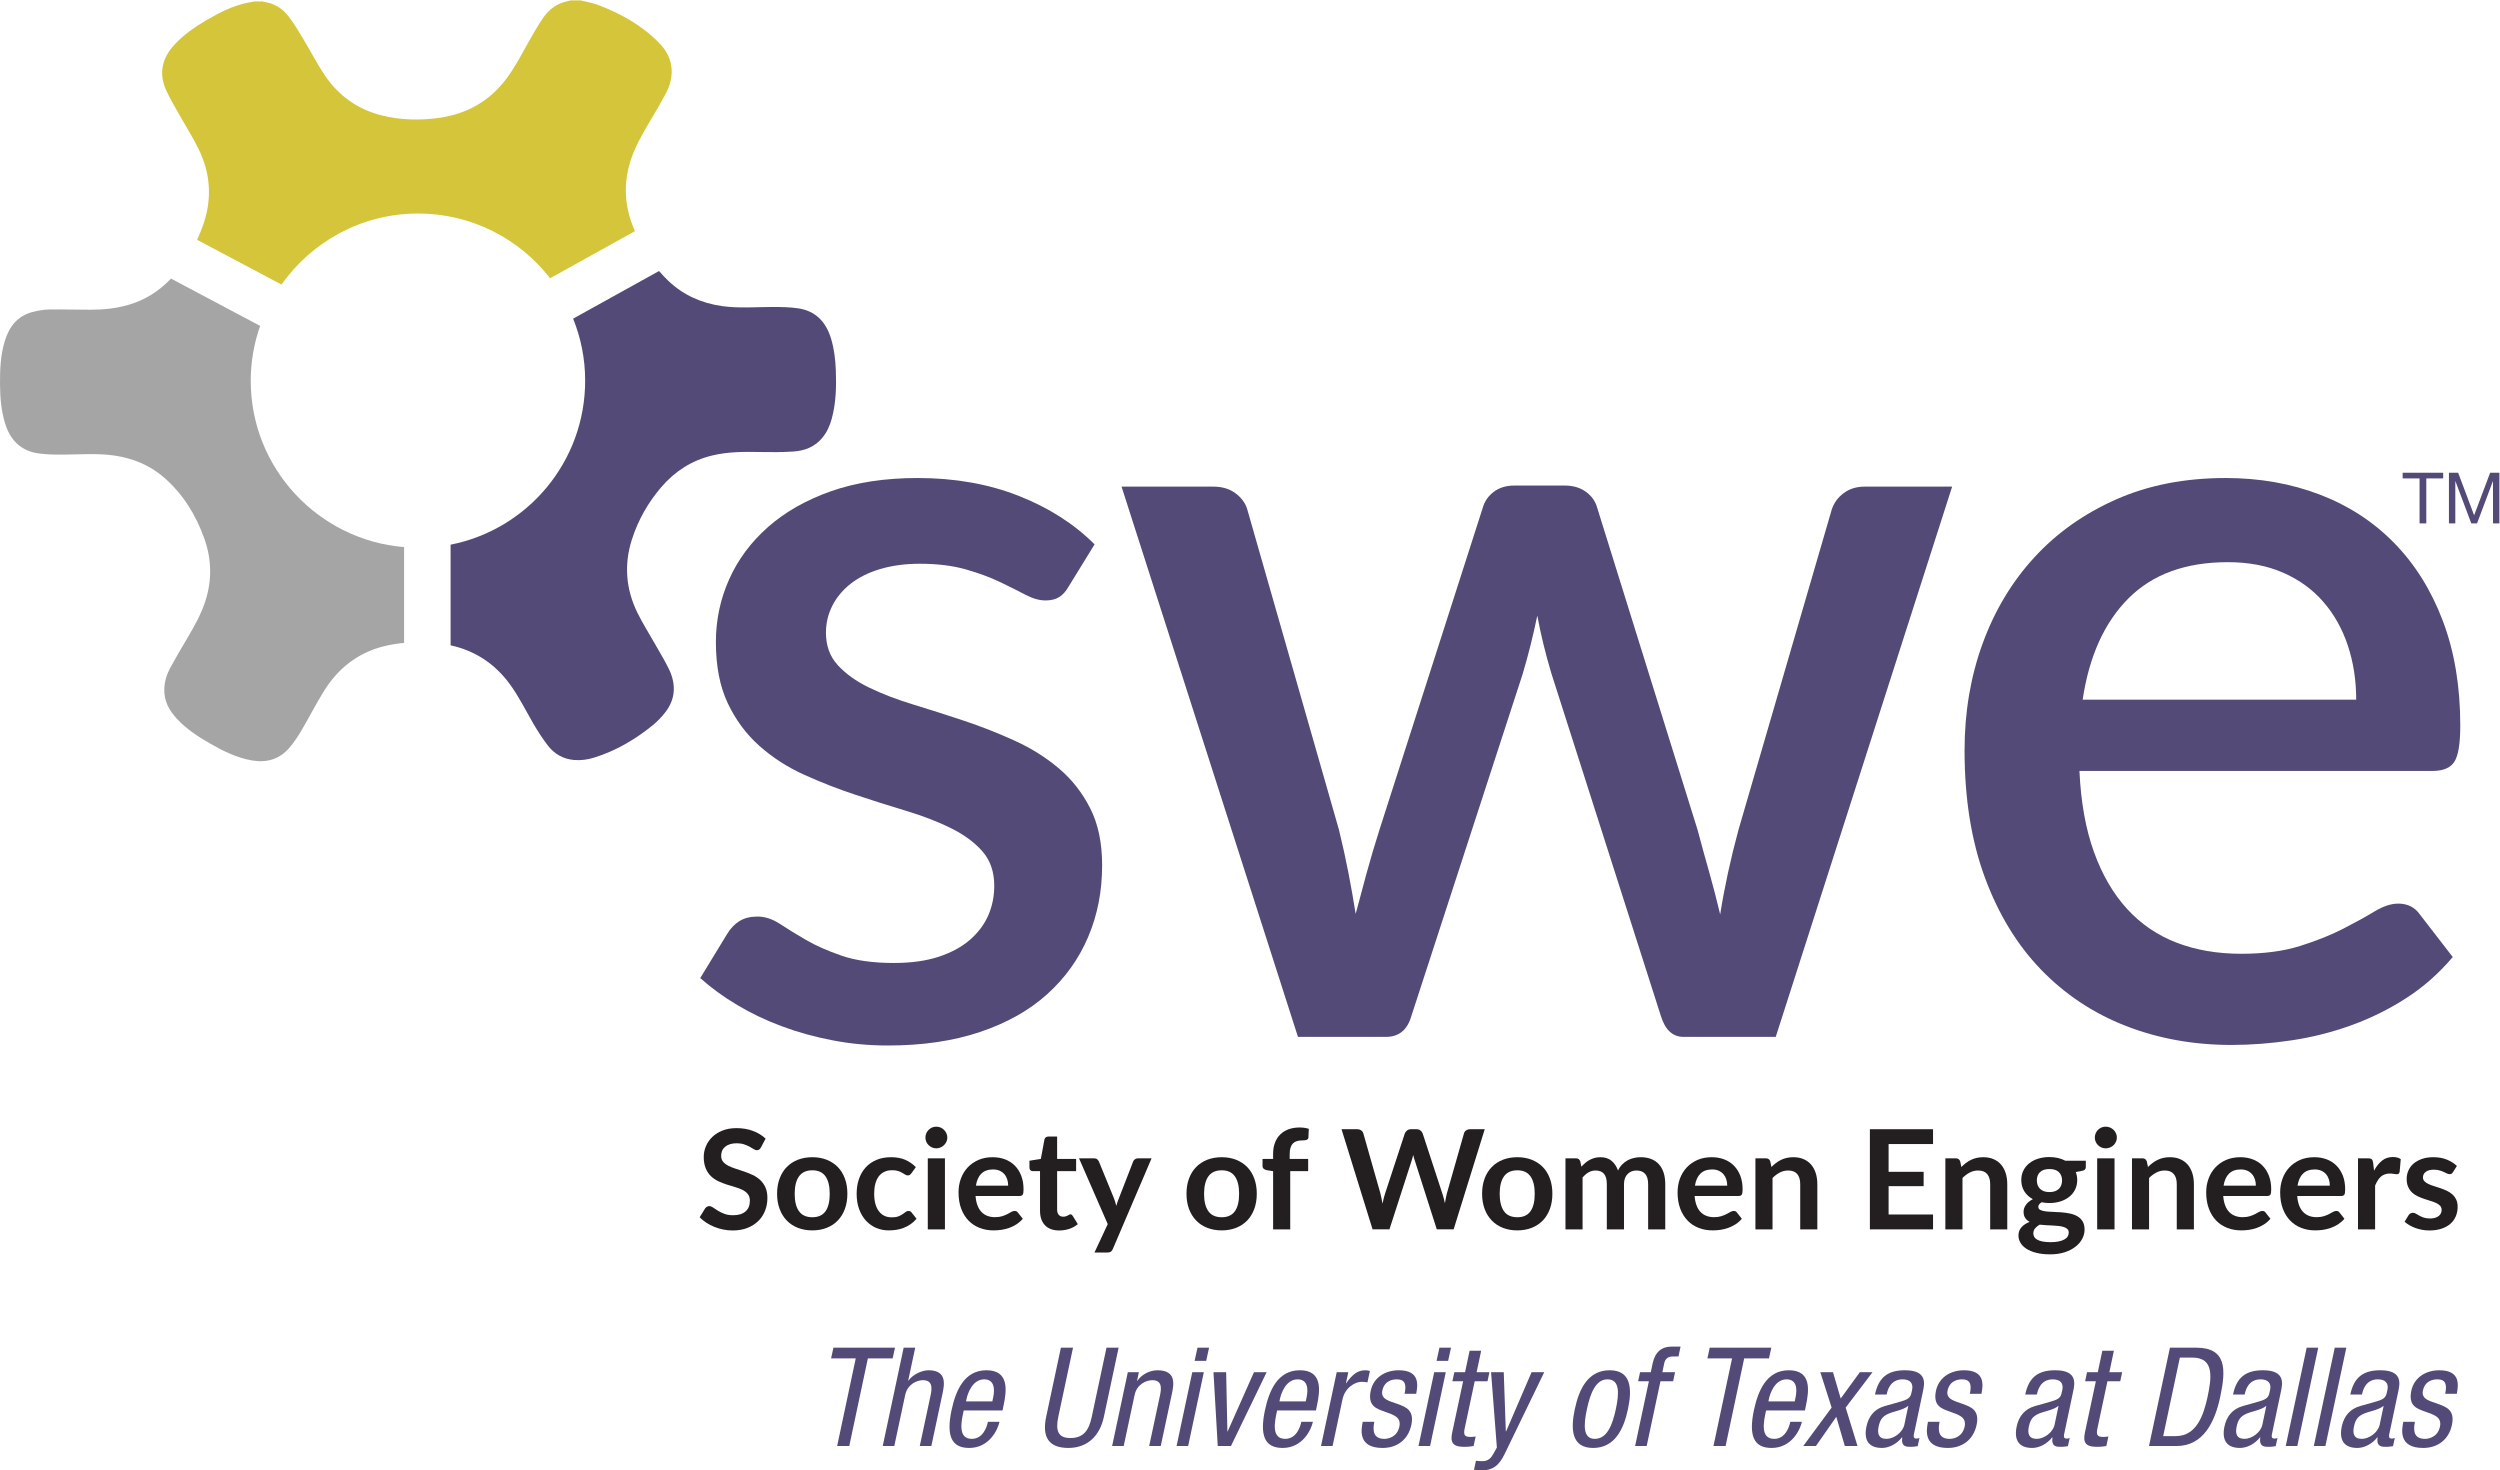 <?xml version="1.0" encoding="UTF-8" standalone="no"?>
<svg
   xmlns:dc="http://purl.org/dc/elements/1.1/"
   xmlns:cc="http://creativecommons.org/ns#"
   xmlns:rdf="http://www.w3.org/1999/02/22-rdf-syntax-ns#"
   xmlns:svg="http://www.w3.org/2000/svg"
   xmlns="http://www.w3.org/2000/svg"
   viewBox="0 0 435.613 256.187"
   height="256.187"
   width="435.613"
   xml:space="preserve"
   id="svg2"
   version="1.1"><defs
     id="defs6" /><g
     transform="matrix(1.333,0,0,-1.333,0,256.187)"
     id="g10"><g
       transform="scale(0.1)"
       id="g12"><path
         id="path14"
         style="fill:#534a77;fill-opacity:1;fill-rule:nonzero;stroke:none"
         d="m 1396.95,1155.31 c -3.77,-6.56 -7.98,-11.28 -12.7,-14.1 -4.67,-2.82 -10.55,-4.22 -17.62,-4.22 -7.97,0 -16.68,2.48 -26.1,7.41 -9.39,4.95 -20.44,10.43 -33.12,16.57 -12.69,6.1 -27.61,11.65 -44.78,16.57 -17.15,4.91 -37.25,7.42 -60.29,7.42 -18.79,0 -35.84,-2.25 -51.1,-6.73 -15.31,-4.47 -28.2,-10.81 -38.82,-19.03 -10.59,-8.22 -18.69,-17.87 -24.32,-28.9 -5.63,-11.06 -8.44,-22.89 -8.44,-35.62 0,-16.93 5.15,-31.03 15.49,-42.3 10.34,-11.28 23.94,-21.08 40.9,-29.27 16.93,-8.2 36.2,-15.65 57.82,-22.19 21.64,-6.623 43.72,-13.666 66.26,-21.19 22.6,-7.507 44.67,-16.226 66.32,-26.074 21.62,-9.883 40.9,-21.972 57.8,-36.324 16.92,-14.352 30.57,-31.723 40.91,-52.203 10.33,-20.41 15.5,-45.188 15.5,-74.348 0,-33.851 -6.08,-65.14 -18.33,-93.769 -12.23,-28.731 -30.09,-53.641 -53.57,-74.77 -23.52,-21.191 -52.76,-37.601 -87.81,-49.363 -35,-11.758 -75.09,-17.649 -120.21,-17.649 -24.94,0 -49.02,2.239 -72.29,6.739 -23.25,4.422 -45.36,10.531 -66.29,18.32 -20.91,7.742 -40.414,17.043 -58.508,27.883 -18.097,10.75 -34.187,22.508 -48.304,35.199 l 35.257,57.859 c 4.243,7.04 9.5,12.559 15.852,16.54 6.336,4.019 14.227,6.011 23.602,6.011 9.906,0 19.681,-3.191 29.301,-9.531 9.61,-6.34 20.91,-13.27 33.86,-20.809 12.92,-7.543 28.52,-14.453 46.85,-20.793 18.38,-6.347 41.16,-9.539 68.43,-9.539 22.56,0 42.09,2.731 58.51,8.11 16.45,5.402 30.09,12.84 40.93,22.222 10.79,9.43 18.78,20.11 23.97,32.098 5.16,11.981 7.74,24.832 7.74,38.43 0,18.32 -5.19,33.371 -15.54,45.113 -10.32,11.727 -24.06,21.859 -41.23,30.328 -17.15,8.488 -36.66,15.988 -58.5,22.59 -21.86,6.559 -44.09,13.602 -66.66,21.141 -22.57,7.5 -44.78,16.168 -66.64,26.058 -21.88,9.91 -41.34,22.485 -58.514,37.766 -17.171,15.277 -30.918,33.844 -41.261,55.685 -10.348,21.87 -15.524,48.53 -15.524,80.07 0,28.66 5.758,55.95 17.282,81.78 11.511,25.84 28.433,48.64 50.777,68.39 22.33,19.74 49.83,35.37 82.48,46.9 32.68,11.48 70.43,17.25 113.2,17.25 48.42,0 92.39,-7.74 131.85,-23.25 39.5,-15.51 72.66,-36.68 99.43,-63.47 l -33.85,-55.01" /><path
         id="path16"
         style="fill:#534a77;fill-opacity:1;fill-rule:nonzero;stroke:none"
         d="m 1466.05,1285.79 h 119.87 c 11.77,0 21.52,-2.98 29.28,-8.83 7.74,-5.87 12.78,-12.82 15.15,-20.81 l 119.87,-418.869 c 4.73,-19.25 8.82,-37.929 12.34,-56.051 3.52,-18.101 6.71,-36.07 9.53,-53.941 4.7,17.871 9.58,35.84 14.48,53.941 4.97,18.122 10.53,36.801 16.64,56.051 l 135.04,420.999 c 2.4,8.45 7.2,15.36 14.5,20.81 7.28,5.4 16.08,8.09 26.44,8.09 h 66.27 c 10.79,0 20,-2.69 27.5,-8.09 7.51,-5.45 12.46,-12.36 14.78,-20.81 l 131.21,-420.999 c 5.15,-19.25 10.29,-38.062 15.51,-56.351 5.15,-18.348 9.86,-36.469 14.08,-54.34 5.65,35.742 13.64,72.629 23.98,110.691 l 121.97,418.869 c 2.86,8.46 8.01,15.53 15.53,21.15 7.54,5.66 16.73,8.49 27.52,8.49 h 114.23 L 2321.19,566.488 h -120.58 c -14.12,0 -24.01,9.184 -29.63,27.532 l -143.12,447.77 c -3.81,12.67 -7.18,25.26 -10.27,37.74 -3.04,12.4 -5.74,25.01 -8.1,37.72 -5.17,-25.38 -11.53,-50.79 -19.04,-76.15 L 1844.97,594.02 c -5.22,-18.348 -16.26,-27.532 -33.27,-27.532 h -115.04 l -230.61,719.302" /><path
         id="path18"
         style="fill:#534a77;fill-opacity:1;fill-rule:nonzero;stroke:none"
         d="m 2912.12,1187.03 c -55.04,0 -98.29,-15.74 -129.76,-47.21 -31.51,-31.51 -51.52,-75.72 -59.97,-132.55 h 357.57 c 0,25.34 -3.7,49.02 -10.96,70.83 -7.31,21.87 -17.95,40.92 -32.09,57.11 -14.08,16.26 -31.62,28.94 -52.53,38.1 -20.91,9.14 -45.04,13.72 -72.26,13.72 z m -2.86,110.01 c 44.21,0 85.08,-7.19 122.7,-21.52 37.6,-14.3 70.05,-35.34 97.31,-63.08 27.27,-27.75 48.56,-61.68 63.82,-101.9 15.27,-40.2 22.89,-85.92 22.89,-137.138 0,-23.55 -2.56,-39.261 -7.74,-47.25 -5.13,-7.972 -14.57,-11.992 -28.15,-11.992 h -461.92 c 1.86,-40.89 8.22,-76.25 19.03,-106.109 10.78,-29.879 25.31,-54.653 43.38,-74.403 18.09,-19.75 39.73,-34.449 64.86,-44.109 25.17,-9.598 53.26,-14.398 84.3,-14.398 29.61,0 55.2,3.398 76.88,10.211 21.55,6.796 40.39,14.32 56.38,22.558 15.98,8.219 29.58,15.719 40.89,22.57 11.29,6.79 21.63,10.231 31.02,10.231 12.2,0 21.63,-4.723 28.21,-14.121 l 43.03,-55.692 c -17.87,-21.136 -38.09,-39.039 -60.64,-53.589 -22.55,-14.598 -46.58,-26.457 -71.96,-35.629 -25.4,-9.18 -51.47,-15.739 -78.27,-19.711 -26.79,-4 -52.89,-6.008 -78.28,-6.008 -49.81,0 -95.99,8.348 -138.53,25.031 -42.56,16.637 -79.43,41.25 -110.72,73.649 -31.28,32.461 -55.69,72.648 -73.34,120.609 -17.61,47.949 -26.41,103.172 -26.41,165.719 0,49.824 7.84,96.361 23.58,139.601 15.76,43.29 38.35,80.89 67.73,112.82 29.36,31.99 65.09,57.25 107.16,75.82 42.06,18.55 89.64,27.83 142.79,27.83" /><path
         id="path20"
         style="fill:#d5c53b;fill-opacity:1;fill-rule:nonzero;stroke:none"
         d="m 236.078,1769.03 c 7.863,-14.02 16.582,-27.67 23.574,-42.07 15.356,-31.31 17.688,-63.92 6.602,-97.09 -2.481,-7.39 -5.414,-14.48 -8.637,-21.42 l 110.336,-58.56 c 39.438,55.83 104.192,92.6 177.758,92.88 70.449,0.22 133.195,-32.95 173.348,-84.61 l 110.972,61.58 c -1.808,4.33 -3.73,8.6 -5.238,13.17 -8.59,25.39 -9.07,51.07 -1.164,76.86 5.57,18.42 14.965,35.09 24.762,51.53 7.714,12.94 15.304,25.9 22.347,39.17 4.965,9.33 7.672,19.58 7.25,30.37 -0.675,14.14 -7.168,25.66 -16.793,35.33 -22.511,22.88 -49.957,38.08 -79.668,49.34 -7.281,2.78 -15.144,3.95 -22.754,5.88 -4.339,0 -8.757,-0.03 -13.101,-0.08 -3.34,-0.85 -6.719,-1.58 -10.047,-2.71 -11.137,-3.79 -19.707,-11.16 -26.059,-20.66 -7.086,-10.53 -13.488,-21.54 -19.632,-32.62 -8.829,-15.87 -17.204,-32.02 -28.2,-46.6 -22.015,-29.17 -51.351,-45.7 -87.351,-50.87 -25.36,-3.57 -50.488,-3.04 -75.426,3.17 -31.902,7.94 -56.855,26.11 -74.918,53.25 -10.246,15.36 -18.684,31.93 -28.266,47.79 -5.804,9.64 -11.636,19.3 -18.46,28.24 -8.165,10.73 -19.192,17.6 -32.977,19.18 -0.34,0.05 -0.672,0.33 -0.969,0.53 -3.613,0 -7.258,0 -10.945,-0.05 -3.289,-0.63 -6.57,-1.16 -9.949,-1.86 -18.528,-4.05 -35.301,-12.49 -51.535,-21.99 -15.653,-9.13 -30.575,-19.18 -42.915,-32.63 -16.109,-17.51 -20.859,-37.37 -10.921,-59.34 5.449,-12.08 12.449,-23.49 18.976,-35.11" /><path
         id="path22"
         style="fill:#534a77;fill-opacity:1;fill-rule:nonzero;stroke:none"
         d="m 1086.21,1479.63 c -6.63,21.54 -20.12,35.91 -42.97,39.21 -10.99,1.65 -22.22,1.77 -33.34,1.77 -22.002,-0.02 -44.087,-1.95 -66.103,1.16 -26.797,3.82 -50.496,14.26 -70.176,32.98 -4.32,4.12 -8.332,8.44 -12.125,12.89 l -112.34,-62.3 c 10.067,-24.86 15.68,-52.03 15.746,-80.48 0.25,-106.51 -75.359,-195.11 -175.894,-214.96 v -131.55 c 31.504,-6.97 57.539,-23.58 77.515,-50.9 11.836,-16.22 20.606,-34.169 30.661,-51.489 5.847,-9.949 12.14,-19.832 19.25,-28.965 8.394,-10.848 19.836,-17.254 33.789,-18.535 9.058,-0.813 17.933,0.449 26.547,3.156 28.48,8.887 53.753,23.766 76.753,42.485 5.614,4.566 10.645,9.945 15.231,15.578 14.23,17.53 15.387,36.9 5.969,56.9 -5.364,11.36 -12.09,22.07 -18.25,33.05 -7.707,13.68 -16.227,26.98 -23.153,41.05 -15.207,30.89 -17.871,63.13 -7.316,96.06 8.098,25.23 20.941,47.9 38.117,68.06 17.895,20.98 40.074,35.28 67.004,41.72 20.711,4.99 41.809,4.89 62.93,4.49 14.365,-0.25 28.865,-0.32 43.245,0.68 14.61,0.96 27.85,6.11 37.65,17.97 6.03,7.25 9.8,15.78 12.26,24.83 5.69,20.87 6.15,42.21 5.34,63.61 -0.55,14.06 -2.2,28.03 -6.34,41.53" /><path
         id="path24"
         style="fill:#a6a5a6;fill-opacity:1;fill-rule:nonzero;stroke:none"
         d="m 528.223,1206.73 c -111.774,9.22 -200.121,102.49 -200.469,216.75 -0.082,25.41 4.351,49.73 12.281,72.41 l -116.59,61.88 c -0.172,-0.21 -0.363,-0.51 -0.547,-0.69 -15.203,-15.93 -33.293,-27.28 -54.492,-33.57 -16.539,-4.87 -33.504,-6.54 -50.636,-6.49 -17.801,-0.05 -35.657,0.63 -53.43,0.3 -7.328,-0.15 -14.77,-1.4 -21.871,-3.27 -19.465,-5.07 -30.277,-18.92 -36.047,-37.49 -5.746,-18.6 -6.57,-37.8 -6.402,-57.17 0.176,-17.51 1.527,-34.89 6.875,-51.71 6.719,-21.23 20.41,-35.08 42.867,-38.42 10.43,-1.47 21.008,-1.72 31.547,-1.67 22.769,0.1 45.539,2.07 68.273,-1.21 24.547,-3.61 46.66,-12.74 65.43,-29.19 24.586,-21.67 41.172,-48.71 52.09,-79.35 9.816,-27.5 10.199,-55.24 0.914,-83.04 -5.473,-16.28 -13.743,-31.21 -22.453,-45.89 -7.875,-13.32 -15.762,-26.65 -23.153,-40.31 -4.609,-8.43 -7.344,-17.72 -7.64,-27.4 -0.532,-15.46 6.293,-27.884 16.39,-38.813 12.426,-13.434 27.496,-23.317 43.164,-32.301 17.324,-9.934 35.071,-18.77 55.008,-22.238 19.539,-3.356 36.395,1.593 49.352,17.023 5.66,6.692 10.629,14.149 15.093,21.656 10.176,17.258 19.168,35.123 29.731,52.103 18.183,29.19 43.519,49.47 77.301,58.22 9.121,2.33 18.277,3.81 27.414,4.65 v 125.23" /><path
         id="path26"
         style="fill:#231f20;fill-opacity:1;fill-rule:nonzero;stroke:none"
         d="m 994.684,421.988 c -0.692,-1.269 -1.485,-2.179 -2.282,-2.746 -0.836,-0.562 -1.832,-0.883 -3.043,-0.883 -1.281,0 -2.625,0.45 -4.129,1.43 -1.476,0.922 -3.218,1.953 -5.277,3.102 -2.058,1.14 -4.465,2.168 -7.215,3.109 -2.73,0.941 -5.965,1.43 -9.703,1.43 -3.387,0 -6.359,-0.41 -8.887,-1.219 -2.539,-0.82 -4.668,-1.941 -6.394,-3.402 -1.691,-1.477 -2.992,-3.188 -3.84,-5.219 -0.824,-2.02 -1.262,-4.25 -1.262,-6.66 0,-3.051 0.883,-5.641 2.575,-7.668 1.734,-2.063 4.011,-3.813 6.847,-5.262 2.821,-1.418 6.059,-2.762 9.688,-3.879 3.629,-1.141 7.336,-2.359 11.101,-3.672 3.821,-1.32 7.535,-2.82 11.153,-4.508 3.636,-1.75 6.847,-3.929 9.699,-6.55 2.844,-2.61 5.101,-5.84 6.835,-9.602 1.71,-3.828 2.57,-8.449 2.57,-13.879 0,-5.922 -1.01,-11.449 -3.04,-16.609 -2.021,-5.18 -4.978,-9.66 -8.857,-13.469 -3.907,-3.844 -8.664,-6.883 -14.285,-9.07 -5.602,-2.203 -12.036,-3.313 -19.262,-3.313 -4.145,0 -8.262,0.403 -12.313,1.242 -4.043,0.809 -7.918,1.989 -11.636,3.481 -3.715,1.469 -7.192,3.328 -10.461,5.437 -3.254,2.102 -6.137,4.473 -8.684,7.039 l 7.164,11.684 c 0.602,0.828 1.383,1.547 2.352,2.129 0.968,0.57 2.004,0.848 3.082,0.848 1.496,0 3.14,-0.618 4.871,-1.84 1.765,-1.258 3.836,-2.61 6.262,-4.09 2.406,-1.559 5.222,-2.91 8.453,-4.129 3.238,-1.281 7.113,-1.879 11.64,-1.879 6.93,0 12.309,1.649 16.114,4.949 3.804,3.27 5.691,7.981 5.691,14.168 0,3.422 -0.867,6.203 -2.574,8.403 -1.715,2.168 -3.977,4 -6.836,5.5 -2.832,1.461 -6.067,2.679 -9.684,3.718 -3.609,1.02 -7.316,2.153 -11.047,3.36 -3.738,1.211 -7.418,2.672 -11.031,4.32 -3.633,1.68 -6.848,3.93 -9.687,6.609 -2.848,2.743 -5.122,6.133 -6.825,10.231 -1.734,4.07 -2.617,9.09 -2.617,15.043 0,4.777 0.969,9.43 2.871,13.949 1.899,4.508 4.668,8.52 8.285,12.027 3.629,3.512 8.075,6.313 13.395,8.422 5.312,2.129 11.422,3.16 18.301,3.16 7.707,0 14.832,-1.179 21.355,-3.601 6.524,-2.399 12.051,-5.797 16.653,-10.137 l -6.086,-11.504" /><path
         id="path28"
         style="fill:#231f20;fill-opacity:1;fill-rule:nonzero;stroke:none"
         d="m 1061.88,330.738 c 7.71,0 13.44,2.582 17.16,7.793 3.69,5.199 5.55,12.801 5.55,22.809 0,9.992 -1.86,17.648 -5.55,22.89 -3.72,5.27 -9.45,7.872 -17.16,7.872 -7.85,0 -13.68,-2.633 -17.43,-7.911 -3.77,-5.281 -5.65,-12.902 -5.65,-22.851 0,-9.93 1.88,-17.539 5.65,-22.758 3.75,-5.262 9.58,-7.844 17.43,-7.844 z m 0,78.481 c 6.86,0 13.13,-1.137 18.76,-3.328 5.65,-2.262 10.47,-5.411 14.48,-9.512 4.03,-4.09 7.13,-9.117 9.28,-15.02 2.2,-5.937 3.27,-12.527 3.27,-19.828 0,-7.371 -1.07,-14 -3.27,-19.941 -2.15,-5.918 -5.25,-10.942 -9.28,-15.11 -4.01,-4.171 -8.83,-7.359 -14.48,-9.589 -5.63,-2.2 -11.9,-3.332 -18.76,-3.332 -6.95,0 -13.24,1.132 -18.95,3.332 -5.66,2.23 -10.52,5.418 -14.51,9.589 -4.02,4.168 -7.12,9.192 -9.31,15.11 -2.23,5.941 -3.32,12.57 -3.32,19.941 0,7.301 1.09,13.891 3.32,19.828 2.19,5.903 5.29,10.93 9.31,15.02 3.99,4.101 8.85,7.25 14.51,9.512 5.71,2.191 12,3.328 18.95,3.328" /><path
         id="path30"
         style="fill:#231f20;fill-opacity:1;fill-rule:nonzero;stroke:none"
         d="m 1191.31,388.121 c -0.67,-0.82 -1.33,-1.492 -1.95,-1.98 -0.66,-0.52 -1.56,-0.719 -2.76,-0.719 -1.15,0 -2.25,0.328 -3.36,1.058 -1.06,0.7 -2.38,1.469 -3.87,2.329 -1.52,0.863 -3.32,1.691 -5.4,2.382 -2.07,0.688 -4.66,1.028 -7.75,1.028 -3.91,0 -7.35,-0.699 -10.3,-2.149 -2.97,-1.39 -5.44,-3.441 -7.39,-6.109 -1.95,-2.672 -3.42,-5.871 -4.38,-9.652 -0.97,-3.75 -1.46,-8.02 -1.46,-12.778 0,-4.949 0.53,-9.351 1.58,-13.242 1.06,-3.828 2.59,-7.109 4.6,-9.707 1.96,-2.633 4.38,-4.652 7.22,-5.992 2.83,-1.34 6.04,-2.008 9.58,-2.008 3.56,0 6.45,0.43 8.66,1.309 2.2,0.847 4.05,1.839 5.55,2.898 1.53,1.043 2.82,2 3.96,2.871 1.09,0.91 2.35,1.309 3.76,1.309 1.8,0 3.16,-0.699 4.06,-2.078 l 6.43,-8.141 c -2.47,-2.891 -5.17,-5.309 -8.05,-7.289 -2.91,-1.949 -5.9,-3.52 -9,-4.699 -3.12,-1.18 -6.33,-1.981 -9.61,-2.512 -3.28,-0.469 -6.55,-0.691 -9.82,-0.691 -5.73,0 -11.14,1.062 -16.2,3.203 -5.06,2.148 -9.5,5.269 -13.32,9.359 -3.79,4.09 -6.8,9.141 -8.99,15.059 -2.22,5.968 -3.3,12.73 -3.3,20.351 0,6.801 0.98,13.117 2.94,18.969 1.96,5.809 4.83,10.852 8.64,15.109 3.78,4.25 8.51,7.571 14.13,10.012 5.6,2.379 12.07,3.598 19.37,3.598 6.93,0 13.01,-1.137 18.22,-3.328 5.24,-2.262 9.93,-5.461 14.1,-9.629 l -5.89,-8.141" /><path
         id="path32"
         style="fill:#231f20;fill-opacity:1;fill-rule:nonzero;stroke:none"
         d="m 1235.19,407.762 v -92.871 h -22.41 v 92.871 z m 3.11,27.078 c 0,-1.91 -0.42,-3.731 -1.18,-5.399 -0.8,-1.73 -1.83,-3.222 -3.15,-4.461 -1.27,-1.281 -2.79,-2.289 -4.55,-3.031 -1.76,-0.777 -3.62,-1.148 -5.61,-1.148 -1.94,0 -3.77,0.371 -5.5,1.148 -1.7,0.742 -3.18,1.75 -4.46,3.031 -1.26,1.239 -2.28,2.731 -3.05,4.461 -0.75,1.668 -1.13,3.489 -1.13,5.399 0,2.012 0.38,3.879 1.13,5.621 0.77,1.738 1.79,3.25 3.05,4.488 1.28,1.301 2.76,2.281 4.46,3.082 1.73,0.731 3.56,1.098 5.5,1.098 1.99,0 3.85,-0.367 5.61,-1.098 1.76,-0.801 3.28,-1.781 4.55,-3.082 1.32,-1.238 2.35,-2.75 3.15,-4.488 0.76,-1.742 1.18,-3.609 1.18,-5.621" /><path
         id="path34"
         style="fill:#231f20;fill-opacity:1;fill-rule:nonzero;stroke:none"
         d="m 1298.03,393.219 c -6.52,0 -11.62,-1.867 -15.28,-5.547 -3.72,-3.641 -6.05,-8.891 -7.06,-15.66 h 42.16 c 0,2.929 -0.41,5.636 -1.21,8.207 -0.84,2.57 -2.05,4.82 -3.67,6.73 -1.62,1.91 -3.7,3.442 -6.21,4.582 -2.51,1.129 -5.41,1.688 -8.73,1.688 z m -0.47,16 c 5.86,0 11.27,-0.91 16.22,-2.797 4.94,-1.863 9.2,-4.613 12.77,-8.211 3.58,-3.563 6.33,-8.012 8.38,-13.211 2,-5.199 3.01,-11.16 3.01,-17.879 0,-3.371 -0.34,-5.66 -1.07,-6.812 -0.73,-1.168 -2.12,-1.778 -4.17,-1.778 h -57.5 c 0.39,-4.761 1.21,-8.902 2.55,-12.351 1.32,-3.481 3.09,-6.34 5.25,-8.598 2.16,-2.25 4.76,-3.934 7.73,-5.07 3.01,-1.121 6.31,-1.692 9.93,-1.692 3.61,0 6.74,0.45 9.37,1.282 2.63,0.859 4.91,1.789 6.86,2.796 1.99,1.012 3.69,1.973 5.17,2.84 1.49,0.832 2.91,1.231 4.29,1.231 1.87,0 3.29,-0.699 4.17,-2.078 l 6.45,-8.141 c -2.49,-2.891 -5.26,-5.309 -8.33,-7.289 -3.08,-1.949 -6.3,-3.52 -9.65,-4.699 -3.36,-1.18 -6.78,-1.981 -10.24,-2.512 -3.46,-0.469 -6.81,-0.691 -10.09,-0.691 -6.46,0 -12.46,1.062 -18.01,3.203 -5.55,2.148 -10.38,5.289 -14.49,9.476 -4.1,4.211 -7.32,9.41 -9.67,15.582 -2.37,6.192 -3.52,13.352 -3.52,21.489 0,6.363 1,12.32 3.07,17.902 2.04,5.59 4.98,10.437 8.82,14.57 3.82,4.129 8.51,7.399 14.03,9.84 5.51,2.379 11.74,3.598 18.67,3.598" /><path
         id="path36"
         style="fill:#231f20;fill-opacity:1;fill-rule:nonzero;stroke:none"
         d="m 1384.56,313.449 c -8.08,0 -14.27,2.289 -18.6,6.832 -4.31,4.539 -6.48,10.848 -6.48,18.867 v 51.883 h -9.51 c -1.18,0 -2.21,0.41 -3.07,1.188 -0.84,0.761 -1.25,1.961 -1.25,3.511 v 8.872 l 14.92,2.437 4.7,25.359 c 0.32,1.223 0.87,2.153 1.74,2.801 0.84,0.653 1.92,1 3.25,1 h 11.58 v -29.238 h 24.82 v -15.93 h -24.82 v -50.34 c 0,-2.882 0.71,-5.16 2.13,-6.8 1.42,-1.621 3.35,-2.43 5.85,-2.43 1.38,0 2.54,0.18 3.46,0.508 0.97,0.32 1.78,0.691 2.47,1.031 0.69,0.371 1.31,0.73 1.84,1.059 0.56,0.32 1.09,0.48 1.65,0.48 0.66,0 1.19,-0.16 1.63,-0.48 0.41,-0.329 0.85,-0.86 1.34,-1.508 l 6.71,-10.852 c -3.27,-2.711 -7.02,-4.777 -11.21,-6.187 -4.26,-1.352 -8.62,-2.063 -13.15,-2.063" /><path
         id="path38"
         style="fill:#231f20;fill-opacity:1;fill-rule:nonzero;stroke:none"
         d="m 1454.72,289.371 c -0.66,-1.59 -1.53,-2.762 -2.59,-3.562 -1.05,-0.829 -2.68,-1.219 -4.83,-1.219 h -16.66 l 17.36,37.191 -37.55,85.981 h 19.65 c 1.74,0 3.12,-0.41 4.13,-1.25 0.97,-0.871 1.72,-1.832 2.2,-2.883 l 19.72,-48.168 c 1.23,-3.313 2.21,-6.602 3.01,-9.852 0.48,1.68 1.01,3.332 1.57,5.032 0.57,1.621 1.2,3.269 1.87,4.898 l 18.64,48.09 c 0.48,1.223 1.27,2.191 2.41,2.961 1.1,0.801 2.36,1.172 3.73,1.172 h 17.93 l -50.59,-118.391" /><path
         id="path40"
         style="fill:#231f20;fill-opacity:1;fill-rule:nonzero;stroke:none"
         d="m 1596.99,330.738 c 7.74,0 13.46,2.582 17.17,7.793 3.73,5.199 5.57,12.801 5.57,22.809 0,9.992 -1.84,17.648 -5.57,22.89 -3.71,5.27 -9.43,7.872 -17.17,7.872 -7.83,0 -13.64,-2.633 -17.43,-7.911 -3.76,-5.281 -5.64,-12.902 -5.64,-22.851 0,-9.93 1.88,-17.539 5.64,-22.758 3.79,-5.262 9.6,-7.844 17.43,-7.844 z m 0,78.481 c 6.9,0 13.16,-1.137 18.78,-3.328 5.68,-2.262 10.51,-5.411 14.52,-9.512 4.01,-4.09 7.08,-9.117 9.26,-15.02 2.17,-5.937 3.27,-12.527 3.27,-19.828 0,-7.371 -1.1,-14 -3.27,-19.941 -2.18,-5.918 -5.25,-10.942 -9.26,-15.11 -4.01,-4.171 -8.84,-7.359 -14.52,-9.589 -5.62,-2.2 -11.88,-3.332 -18.78,-3.332 -6.93,0 -13.22,1.132 -18.89,3.332 -5.69,2.23 -10.52,5.418 -14.53,9.589 -4.01,4.168 -7.12,9.192 -9.34,15.11 -2.19,5.941 -3.28,12.57 -3.28,19.941 0,7.301 1.09,13.891 3.28,19.828 2.22,5.903 5.33,10.93 9.34,15.02 4.01,4.101 8.84,7.25 14.53,9.512 5.67,2.191 11.96,3.328 18.89,3.328" /><path
         id="path42"
         style="fill:#231f20;fill-opacity:1;fill-rule:nonzero;stroke:none"
         d="m 1664.17,314.891 v 76.058 l -8.05,1.27 c -1.77,0.351 -3.14,0.961 -4.22,1.832 -1.04,0.91 -1.57,2.168 -1.57,3.781 v 9.129 h 13.84 v 6.879 c 0,5.32 0.81,10.082 2.42,14.289 1.58,4.23 3.89,7.84 6.88,10.801 2.99,2.949 6.61,5.211 10.91,6.8 4.26,1.54 9.11,2.352 14.45,2.352 4.29,0 8.29,-0.613 11.97,-1.742 l -0.47,-11.219 c -0.06,-0.851 -0.29,-1.539 -0.71,-2.031 -0.44,-0.531 -0.96,-0.899 -1.68,-1.211 -0.69,-0.27 -1.5,-0.43 -2.4,-0.547 -0.89,-0.062 -1.85,-0.121 -2.89,-0.121 -2.64,0 -5.01,-0.289 -7.11,-0.832 -2.07,-0.609 -3.83,-1.59 -5.3,-2.988 -1.44,-1.43 -2.54,-3.309 -3.29,-5.649 -0.76,-2.293 -1.13,-5.16 -1.13,-8.613 v -6.168 h 24.15 v -15.93 h -23.44 v -76.14 h -22.36" /><path
         id="path44"
         style="fill:#231f20;fill-opacity:1;fill-rule:nonzero;stroke:none"
         d="m 1753.6,445.809 h 20.38 c 2.11,0 3.87,-0.52 5.28,-1.508 1.44,-0.969 2.39,-2.34 2.87,-4.031 l 22.27,-78.301 c 0.46,-1.91 0.95,-4.008 1.41,-6.278 0.43,-2.25 0.92,-4.691 1.38,-7.191 0.49,2.5 1.02,4.941 1.59,7.191 0.57,2.27 1.19,4.368 1.85,6.278 l 25.71,78.301 c 0.48,1.41 1.44,2.671 2.87,3.8 1.39,1.168 3.16,1.739 5.17,1.739 h 7.16 c 2.11,0 3.82,-0.52 5.15,-1.528 1.33,-1.062 2.33,-2.402 2.98,-4.011 l 25.63,-78.301 c 1.3,-3.75 2.44,-8.059 3.46,-12.918 0.78,4.738 1.63,9.078 2.58,12.918 l 22.32,78.301 c 0.35,1.531 1.25,2.812 2.72,3.89 1.48,1.078 3.27,1.649 5.33,1.649 h 19.1 l -40.67,-130.918 h -22 l -28.59,89.429 c -0.42,1.18 -0.8,2.391 -1.21,3.719 -0.32,1.301 -0.69,2.723 -1.05,4.172 -0.3,-1.449 -0.65,-2.871 -1.03,-4.172 -0.41,-1.328 -0.79,-2.539 -1.14,-3.719 l -28.88,-89.429 h -22.05 l -40.59,130.918" /><path
         id="path46"
         style="fill:#231f20;fill-opacity:1;fill-rule:nonzero;stroke:none"
         d="m 1983.42,330.738 c 7.72,0 13.44,2.582 17.15,7.793 3.71,5.199 5.57,12.801 5.57,22.809 0,9.992 -1.86,17.648 -5.57,22.89 -3.71,5.27 -9.43,7.872 -17.15,7.872 -7.85,0 -13.65,-2.633 -17.45,-7.911 -3.73,-5.281 -5.64,-12.902 -5.64,-22.851 0,-9.93 1.91,-17.539 5.64,-22.758 3.8,-5.262 9.6,-7.844 17.45,-7.844 z m 0,78.481 c 6.9,0 13.17,-1.137 18.78,-3.328 5.65,-2.262 10.47,-5.411 14.5,-9.512 4.01,-4.09 7.09,-9.117 9.28,-15.02 2.14,-5.937 3.24,-12.527 3.24,-19.828 0,-7.371 -1.1,-14 -3.24,-19.941 -2.19,-5.918 -5.27,-10.942 -9.28,-15.11 -4.03,-4.171 -8.85,-7.359 -14.5,-9.589 -5.61,-2.2 -11.88,-3.332 -18.78,-3.332 -6.96,0 -13.25,1.132 -18.91,3.332 -5.69,2.23 -10.51,5.418 -14.52,9.589 -4.03,4.168 -7.15,9.192 -9.34,15.11 -2.21,5.941 -3.31,12.57 -3.31,19.941 0,7.301 1.1,13.891 3.31,19.828 2.19,5.903 5.31,10.93 9.34,15.02 4.01,4.101 8.83,7.25 14.52,9.512 5.66,2.191 11.95,3.328 18.91,3.328" /><path
         id="path48"
         style="fill:#231f20;fill-opacity:1;fill-rule:nonzero;stroke:none"
         d="m 2046.33,314.891 v 92.871 h 13.68 c 2.88,0 4.79,-1.34 5.69,-4.043 l 1.46,-6.887 c 1.63,1.809 3.32,3.477 5.09,4.977 1.79,1.492 3.69,2.793 5.72,3.89 2.03,1.082 4.2,1.942 6.53,2.59 2.3,0.609 4.88,0.93 7.63,0.93 5.89,0 10.68,-1.578 14.46,-4.739 3.75,-3.171 6.57,-7.371 8.44,-12.64 1.44,3.082 3.25,5.719 5.45,7.941 2.16,2.18 4.53,3.969 7.13,5.391 2.59,1.367 5.37,2.418 8.28,3.078 2.95,0.648 5.88,0.969 8.86,0.969 5.12,0 9.65,-0.809 13.64,-2.36 3.98,-1.57 7.34,-3.839 10.05,-6.879 2.74,-2.992 4.8,-6.679 6.22,-11.011 1.39,-4.379 2.11,-9.367 2.11,-14.969 V 314.891 H 2154.4 V 374 c 0,5.949 -1.28,10.391 -3.85,13.391 -2.63,2.929 -6.42,4.449 -11.44,4.449 -2.27,0 -4.41,-0.399 -6.37,-1.141 -1.97,-0.82 -3.7,-1.929 -5.18,-3.437 -1.46,-1.473 -2.63,-3.321 -3.47,-5.543 -0.85,-2.25 -1.26,-4.809 -1.26,-7.719 v -59.109 h -22.45 V 374 c 0,6.219 -1.25,10.73 -3.78,13.59 -2.48,2.84 -6.14,4.25 -10.96,4.25 -3.27,0 -6.29,-0.77 -9.13,-2.41 -2.79,-1.598 -5.39,-3.809 -7.83,-6.559 v -67.98 h -22.35" /><path
         id="path50"
         style="fill:#231f20;fill-opacity:1;fill-rule:nonzero;stroke:none"
         d="m 2237.94,393.219 c -6.47,0 -11.6,-1.867 -15.29,-5.547 -3.68,-3.641 -6.03,-8.891 -7.06,-15.66 h 42.21 c 0,2.929 -0.43,5.636 -1.24,8.207 -0.8,2.57 -2.04,4.82 -3.66,6.73 -1.64,1.91 -3.7,3.442 -6.2,4.582 -2.5,1.129 -5.41,1.688 -8.76,1.688 z m -0.43,16 c 5.85,0 11.24,-0.91 16.2,-2.797 4.95,-1.863 9.2,-4.613 12.76,-8.211 3.58,-3.563 6.34,-8.012 8.4,-13.211 2.01,-5.199 3.01,-11.16 3.01,-17.879 0,-3.371 -0.35,-5.66 -1.1,-6.812 -0.72,-1.168 -2.1,-1.778 -4.15,-1.778 h -57.47 c 0.34,-4.761 1.21,-8.902 2.52,-12.351 1.33,-3.481 3.06,-6.34 5.26,-8.598 2.16,-2.25 4.74,-3.934 7.74,-5.07 2.97,-1.121 6.28,-1.692 9.92,-1.692 3.6,0 6.73,0.45 9.35,1.282 2.65,0.859 4.93,1.789 6.9,2.796 1.96,1.012 3.66,1.973 5.15,2.84 1.49,0.832 2.93,1.231 4.31,1.231 1.84,0 3.25,-0.699 4.16,-2.078 l 6.41,-8.141 c -2.48,-2.891 -5.23,-5.309 -8.32,-7.289 -3.06,-1.949 -6.29,-3.52 -9.65,-4.699 -3.36,-1.18 -6.76,-1.981 -10.24,-2.512 -3.45,-0.469 -6.81,-0.691 -10.08,-0.691 -6.44,0 -12.46,1.062 -18.04,3.203 -5.52,2.148 -10.35,5.289 -14.44,9.476 -4.12,4.211 -7.35,9.41 -9.71,15.582 -2.34,6.192 -3.54,13.352 -3.54,21.489 0,6.363 1.06,12.32 3.07,17.902 2.08,5.59 5.02,10.437 8.85,14.57 3.84,4.129 8.51,7.399 14.04,9.84 5.51,2.379 11.76,3.598 18.69,3.598" /><path
         id="path52"
         style="fill:#231f20;fill-opacity:1;fill-rule:nonzero;stroke:none"
         d="m 2294.62,314.891 v 92.871 h 13.68 c 2.9,0 4.81,-1.34 5.72,-4.043 l 1.53,-7.34 c 1.85,1.941 3.82,3.66 5.92,5.25 2.08,1.551 4.28,2.93 6.62,4.07 2.32,1.141 4.82,2.02 7.45,2.61 2.67,0.632 5.54,0.91 8.68,0.91 5.1,0 9.58,-0.848 13.5,-2.59 3.92,-1.699 7.17,-4.129 9.83,-7.219 2.6,-3.109 4.62,-6.84 5.96,-11.129 1.35,-4.32 2.04,-9.051 2.04,-14.281 v -59.109 h -22.36 V 374 c 0,5.68 -1.3,10.082 -3.87,13.18 -2.63,3.09 -6.56,4.66 -11.87,4.66 -3.87,0 -7.5,-0.879 -10.89,-2.61 -3.35,-1.761 -6.55,-4.128 -9.56,-7.171 v -67.168 h -22.38" /><path
         id="path54"
         style="fill:#231f20;fill-opacity:1;fill-rule:nonzero;stroke:none"
         d="m 2526.8,445.809 v -19.387 h -58.09 v -36.301 h 45.8 v -18.75 h -45.8 V 334.34 h 58.09 v -19.449 h -82.55 v 130.918 h 82.55" /><path
         id="path56"
         style="fill:#231f20;fill-opacity:1;fill-rule:nonzero;stroke:none"
         d="m 2542.91,314.891 v 92.871 h 13.66 c 2.91,0 4.8,-1.34 5.73,-4.043 l 1.51,-7.34 c 1.87,1.941 3.86,3.66 5.94,5.25 2.08,1.551 4.29,2.93 6.62,4.07 2.3,1.141 4.81,2.02 7.45,2.61 2.67,0.632 5.57,0.91 8.7,0.91 5.08,0 9.59,-0.848 13.49,-2.59 3.94,-1.699 7.19,-4.129 9.82,-7.219 2.61,-3.109 4.63,-6.84 5.97,-11.129 1.36,-4.32 2.03,-9.051 2.03,-14.281 V 314.891 H 2601.5 V 374 c 0,5.68 -1.32,10.082 -3.9,13.18 -2.6,3.09 -6.55,4.66 -11.86,4.66 -3.86,0 -7.5,-0.879 -10.87,-2.61 -3.38,-1.761 -6.57,-4.128 -9.58,-7.171 v -67.168 h -22.38" /><path
         id="path58"
         style="fill:#231f20;fill-opacity:1;fill-rule:nonzero;stroke:none"
         d="m 2678.98,363.629 c 2.75,0 5.17,0.359 7.2,1.113 2.09,0.77 3.78,1.77 5.12,3.11 1.36,1.339 2.41,2.91 3.09,4.808 0.71,1.871 1.06,3.93 1.06,6.149 0,4.582 -1.37,8.203 -4.15,10.89 -2.69,2.711 -6.84,4.051 -12.32,4.051 -5.51,0 -9.62,-1.34 -12.37,-4.051 -2.75,-2.687 -4.13,-6.308 -4.13,-10.89 0,-2.149 0.35,-4.2 1.06,-6.047 0.71,-1.891 1.73,-3.5 3.07,-4.871 1.36,-1.34 3.09,-2.379 5.16,-3.149 2.09,-0.754 4.49,-1.113 7.21,-1.113 z m 25.22,-52.899 c 0,1.821 -0.5,3.29 -1.61,4.399 -1.08,1.101 -2.56,1.992 -4.44,2.68 -1.85,0.652 -4.05,1.132 -6.56,1.453 -2.51,0.297 -5.16,0.508 -7.95,0.648 -2.81,0.172 -5.72,0.328 -8.71,0.41 -2.97,0.141 -5.9,0.379 -8.74,0.731 -2.45,-1.41 -4.46,-3.012 -6.01,-4.86 -1.53,-1.902 -2.29,-4.05 -2.29,-6.543 0,-1.597 0.4,-3.128 1.2,-4.546 0.8,-1.43 2.12,-2.672 3.9,-3.692 1.78,-1.012 4.09,-1.84 6.91,-2.379 2.86,-0.57 6.31,-0.883 10.43,-0.883 4.15,0 7.75,0.321 10.76,0.961 3.05,0.661 5.5,1.493 7.48,2.633 1.96,1.11 3.38,2.418 4.27,3.996 0.94,1.512 1.36,3.203 1.36,4.992 z m -25.22,98.692 c 3.94,0 7.71,-0.422 11.16,-1.231 3.47,-0.8 6.69,-2 9.63,-3.589 h 26.73 v -8.34 c 0,-2.633 -1.6,-4.262 -4.8,-4.821 l -8.34,-1.582 c 0.61,-1.578 1.08,-3.23 1.41,-4.98 0.33,-1.758 0.5,-3.598 0.5,-5.527 0,-4.582 -0.92,-8.711 -2.78,-12.43 -1.83,-3.731 -4.36,-6.863 -7.64,-9.473 -3.27,-2.597 -7.11,-4.617 -11.54,-6.027 -4.46,-1.434 -9.23,-2.113 -14.33,-2.113 -3.51,0 -6.92,0.32 -10.24,1 -2.91,-1.758 -4.35,-3.719 -4.35,-5.93 0,-1.84 0.88,-3.238 2.61,-4.09 1.71,-0.867 3.96,-1.48 6.82,-1.859 2.83,-0.371 6.05,-0.61 9.67,-0.692 3.62,-0.078 7.35,-0.277 11.16,-0.566 3.78,-0.301 7.49,-0.832 11.11,-1.582 3.63,-0.758 6.84,-1.942 9.67,-3.57 2.84,-1.649 5.16,-3.86 6.84,-6.629 1.72,-2.832 2.59,-6.45 2.59,-10.832 0,-4.137 -1.02,-8.11 -3.02,-11.957 -2.05,-3.891 -4.95,-7.332 -8.81,-10.321 -3.83,-3.031 -8.53,-5.441 -14.1,-7.301 -5.57,-1.832 -11.96,-2.75 -19.06,-2.75 -7,0 -13.1,0.661 -18.28,2.032 -5.19,1.34 -9.51,3.16 -12.96,5.429 -3.43,2.27 -5.98,4.848 -7.68,7.829 -1.69,2.96 -2.51,6.07 -2.51,9.21 0,4.309 1.27,7.961 3.92,10.879 2.63,2.973 6.19,5.313 10.72,7.09 -2.43,1.262 -4.36,2.949 -5.8,5.063 -1.45,2.09 -2.15,4.867 -2.15,8.297 0,1.402 0.23,2.839 0.7,4.332 0.49,1.461 1.23,2.918 2.24,4.359 0.97,1.43 2.24,2.832 3.79,4.141 1.56,1.289 3.35,2.461 5.38,3.468 -4.72,2.551 -8.4,5.95 -11.07,10.161 -2.69,4.23 -4.04,9.16 -4.04,14.832 0,4.589 0.9,8.738 2.75,12.449 1.86,3.73 4.41,6.898 7.73,9.508 3.27,2.613 7.15,4.632 11.64,6 4.51,1.382 9.41,2.113 14.73,2.113" /><path
         id="path60"
         style="fill:#231f20;fill-opacity:1;fill-rule:nonzero;stroke:none"
         d="m 2764.04,407.762 v -92.871 h -22.67 v 92.871 z m 3.05,27.078 c 0,-1.91 -0.36,-3.731 -1.16,-5.399 -0.77,-1.73 -1.83,-3.222 -3.1,-4.461 -1.32,-1.281 -2.9,-2.289 -4.69,-3.031 -1.83,-0.777 -3.74,-1.148 -5.74,-1.148 -1.96,0 -3.76,0.371 -5.49,1.148 -1.73,0.742 -3.24,1.75 -4.5,3.031 -1.26,1.239 -2.29,2.731 -3.02,4.461 -0.74,1.668 -1.11,3.489 -1.11,5.399 0,2.012 0.37,3.879 1.11,5.621 0.73,1.738 1.76,3.25 3.02,4.488 1.26,1.301 2.77,2.281 4.5,3.082 1.73,0.731 3.53,1.098 5.49,1.098 2,0 3.91,-0.367 5.74,-1.098 1.79,-0.801 3.37,-1.781 4.69,-3.082 1.27,-1.238 2.33,-2.75 3.1,-4.488 0.8,-1.742 1.16,-3.609 1.16,-5.621" /><path
         id="path62"
         style="fill:#231f20;fill-opacity:1;fill-rule:nonzero;stroke:none"
         d="m 2786.86,314.891 v 92.871 h 13.65 c 2.87,0 4.79,-1.34 5.72,-4.043 l 1.51,-7.34 c 1.87,1.941 3.85,3.66 5.95,5.25 2.09,1.551 4.29,2.93 6.62,4.07 2.31,1.141 4.8,2.02 7.44,2.61 2.67,0.632 5.57,0.91 8.7,0.91 5.06,0 9.59,-0.848 13.49,-2.59 3.93,-1.699 7.19,-4.129 9.86,-7.219 2.59,-3.109 4.59,-6.84 5.95,-11.129 1.35,-4.32 2.04,-9.051 2.04,-14.281 V 314.891 H 2845.4 V 374 c 0,5.68 -1.29,10.082 -3.89,13.18 -2.6,3.09 -6.51,4.66 -11.85,4.66 -3.89,0 -7.49,-0.879 -10.85,-2.61 -3.37,-1.761 -6.6,-4.128 -9.62,-7.171 v -67.168 h -22.33" /><path
         id="path64"
         style="fill:#231f20;fill-opacity:1;fill-rule:nonzero;stroke:none"
         d="m 2928.94,393.219 c -6.52,0 -11.6,-1.867 -15.3,-5.547 -3.66,-3.641 -6,-8.891 -7.03,-15.66 h 42.17 c 0,2.929 -0.42,5.636 -1.21,8.207 -0.83,2.57 -2.04,4.82 -3.71,6.73 -1.61,1.91 -3.65,3.442 -6.16,4.582 -2.51,1.129 -5.43,1.688 -8.76,1.688 z m -0.42,16 c 5.83,0 11.2,-0.91 16.18,-2.797 4.96,-1.863 9.23,-4.613 12.78,-8.211 3.55,-3.563 6.35,-8.012 8.37,-13.211 2,-5.199 3.01,-11.16 3.01,-17.879 0,-3.371 -0.36,-5.66 -1.08,-6.812 -0.71,-1.168 -2.12,-1.778 -4.15,-1.778 h -57.51 c 0.37,-4.761 1.24,-8.902 2.55,-12.351 1.31,-3.481 3.09,-6.34 5.27,-8.598 2.16,-2.25 4.73,-3.934 7.72,-5.07 3,-1.121 6.3,-1.692 9.92,-1.692 3.63,0 6.72,0.45 9.36,1.282 2.61,0.859 4.94,1.789 6.91,2.796 1.92,1.012 3.65,1.973 5.13,2.84 1.48,0.832 2.93,1.231 4.29,1.231 1.89,0 3.27,-0.699 4.2,-2.078 l 6.4,-8.141 c -2.47,-2.891 -5.26,-5.309 -8.33,-7.289 -3.07,-1.949 -6.28,-3.52 -9.64,-4.699 -3.37,-1.18 -6.75,-1.981 -10.2,-2.512 -3.48,-0.469 -6.86,-0.691 -10.13,-0.691 -6.42,0 -12.46,1.062 -17.99,3.203 -5.55,2.148 -10.41,5.289 -14.5,9.476 -4.08,4.211 -7.32,9.41 -9.65,15.582 -2.36,6.192 -3.56,13.352 -3.56,21.489 0,6.363 1.02,12.32 3.09,17.902 2.06,5.59 5,10.437 8.84,14.57 3.81,4.129 8.48,7.399 14.02,9.84 5.52,2.379 11.72,3.598 18.7,3.598" /><path
         id="path66"
         style="fill:#231f20;fill-opacity:1;fill-rule:nonzero;stroke:none"
         d="m 3025.63,393.219 c -6.51,0 -11.63,-1.867 -15.28,-5.547 -3.72,-3.641 -6.05,-8.891 -7.1,-15.66 h 42.19 c 0,2.929 -0.38,5.636 -1.22,8.207 -0.81,2.57 -2.03,4.82 -3.65,6.73 -1.63,1.91 -3.7,3.442 -6.21,4.582 -2.49,1.129 -5.4,1.688 -8.73,1.688 z m -0.45,16 c 5.86,0 11.25,-0.91 16.2,-2.797 4.93,-1.863 9.18,-4.613 12.79,-8.211 3.49,-3.563 6.34,-8.012 8.37,-13.211 2,-5.199 2.99,-11.16 2.99,-17.879 0,-3.371 -0.34,-5.66 -1.07,-6.812 -0.73,-1.168 -2.13,-1.778 -4.14,-1.778 h -57.49 c 0.35,-4.761 1.2,-8.902 2.52,-12.351 1.32,-3.481 3.09,-6.34 5.27,-8.598 2.18,-2.25 4.74,-3.934 7.73,-5.07 2.95,-1.121 6.3,-1.692 9.9,-1.692 3.62,0 6.75,0.45 9.36,1.282 2.66,0.859 4.91,1.789 6.91,2.796 1.95,1.012 3.67,1.973 5.15,2.84 1.46,0.832 2.9,1.231 4.28,1.231 1.87,0 3.26,-0.699 4.18,-2.078 l 6.41,-8.141 c -2.45,-2.891 -5.27,-5.309 -8.32,-7.289 -3.06,-1.949 -6.29,-3.52 -9.64,-4.699 -3.35,-1.18 -6.73,-1.981 -10.2,-2.512 -3.51,-0.469 -6.85,-0.691 -10.09,-0.691 -6.5,0 -12.49,1.062 -18.04,3.203 -5.54,2.148 -10.38,5.289 -14.46,9.476 -4.13,4.211 -7.37,9.41 -9.72,15.582 -2.35,6.192 -3.52,13.352 -3.52,21.489 0,6.363 1.04,12.32 3.07,17.902 2.04,5.59 5,10.437 8.82,14.57 3.86,4.129 8.51,7.399 14.05,9.84 5.54,2.379 11.75,3.598 18.69,3.598" /><path
         id="path68"
         style="fill:#231f20;fill-opacity:1;fill-rule:nonzero;stroke:none"
         d="m 3082.3,314.891 v 92.871 h 13.1 c 2.31,0 3.91,-0.371 4.82,-1.18 0.91,-0.844 1.52,-2.301 1.83,-4.422 l 1.23,-10.512 c 2.96,5.582 6.44,9.922 10.46,13.102 3.96,3.172 8.68,4.711 14.09,4.711 4.31,0 7.7,-0.891 10.33,-2.762 l -1.45,-16.75 c -0.32,-1.09 -0.76,-1.859 -1.33,-2.32 -0.56,-0.449 -1.35,-0.68 -2.3,-0.68 -0.89,0 -2.25,0.141 -4.05,0.449 -1.79,0.352 -3.49,0.473 -5.17,0.473 -2.51,0 -4.68,-0.359 -6.61,-1.109 -1.97,-0.703 -3.66,-1.762 -5.23,-3.102 -1.52,-1.39 -2.89,-2.988 -4.02,-4.961 -1.22,-1.91 -2.33,-4.129 -3.35,-6.59 v -57.218 h -22.35" /><path
         id="path70"
         style="fill:#231f20;fill-opacity:1;fill-rule:nonzero;stroke:none"
         d="m 3206.47,389.672 c -0.61,-0.992 -1.23,-1.633 -1.87,-2.043 -0.65,-0.41 -1.51,-0.57 -2.53,-0.57 -1.1,0 -2.25,0.293 -3.51,0.89 -1.23,0.59 -2.65,1.281 -4.28,2.051 -1.64,0.75 -3.51,1.441 -5.57,2 -2.07,0.609 -4.53,0.91 -7.38,0.91 -4.4,0 -7.87,-0.91 -10.36,-2.789 -2.51,-1.883 -3.77,-4.312 -3.77,-7.332 0,-2 0.69,-3.648 1.94,-5 1.32,-1.391 3.02,-2.57 5.18,-3.578 2.14,-1.051 4.59,-1.949 7.28,-2.77 2.71,-0.8 5.49,-1.722 8.31,-2.691 2.79,-0.941 5.54,-2.039 8.26,-3.301 2.69,-1.238 5.16,-2.789 7.3,-4.687 2.13,-1.903 3.86,-4.18 5.13,-6.852 1.32,-2.66 1.94,-5.82 1.94,-9.609 0,-4.43 -0.8,-8.563 -2.4,-12.332 -1.61,-3.789 -3.96,-7.028 -7.05,-9.778 -3.15,-2.75 -7.05,-4.902 -11.67,-6.429 -4.61,-1.52 -9.94,-2.313 -15.97,-2.313 -3.22,0 -6.34,0.313 -9.38,0.883 -3.04,0.559 -5.98,1.367 -8.78,2.348 -2.81,1.05 -5.38,2.261 -7.8,3.64 -2.37,1.41 -4.46,2.891 -6.29,4.539 l 5.19,8.512 c 0.65,1.008 1.46,1.801 2.37,2.367 0.85,0.543 2.01,0.813 3.4,0.813 1.42,0 2.68,-0.442 3.97,-1.211 1.22,-0.77 2.65,-1.61 4.31,-2.5 1.58,-0.899 3.5,-1.781 5.73,-2.551 2.2,-0.769 4.98,-1.18 8.37,-1.18 2.67,0 4.9,0.332 6.81,0.942 1.9,0.648 3.5,1.488 4.7,2.5 1.25,1.019 2.17,2.238 2.72,3.558 0.61,1.352 0.86,2.782 0.86,4.243 0,2.16 -0.61,3.949 -1.93,5.339 -1.26,1.379 -3.02,2.598 -5.16,3.618 -2.12,1 -4.58,1.941 -7.33,2.75 -2.75,0.812 -5.55,1.711 -8.42,2.671 -2.87,0.969 -5.66,2.102 -8.41,3.399 -2.75,1.301 -5.22,2.91 -7.34,4.93 -2.13,1.961 -3.84,4.429 -5.15,7.339 -1.32,2.903 -1.97,6.391 -1.97,10.473 0,3.848 0.75,7.449 2.29,10.891 1.49,3.437 3.7,6.449 6.6,8.988 2.95,2.59 6.64,4.621 10.99,6.172 4.37,1.527 9.42,2.297 15.18,2.297 6.39,0 12.23,-1.028 17.49,-3.149 5.24,-2.148 9.62,-4.91 13.11,-8.32 l -5.11,-8.078" /><path
         id="path72"
         style="fill:#534a77;fill-opacity:1;fill-rule:nonzero;stroke:none"
         d="m 3140.67,1296.52 v 7.42 h 52.98 v -7.42 h -22.09 v -58.81 h -8.8 v 58.81 h -22.09" /><path
         id="path74"
         style="fill:#534a77;fill-opacity:1;fill-rule:nonzero;stroke:none"
         d="m 3213.21,1303.94 20.88,-55.65 20.96,55.65 h 12.06 v -66.23 h -8.35 v 55.1 h -0.18 l -20.68,-55.1 h -7.52 l -20.69,55.1 h -0.19 v -55.1 h -8.34 v 66.23 h 12.05" /><path
         id="path76"
         style="fill:#534a77;fill-opacity:1;fill-rule:nonzero;stroke:none"
         d="m 1110.13,31.691 h -15.84 l 24.3,114.508 h -32.23 l 3.06,14.051 h 80.49 l -3.06,-14.051 h -32.41 L 1110.13,31.691" /><path
         id="path78"
         style="fill:#534a77;fill-opacity:1;fill-rule:nonzero;stroke:none"
         d="m 1181.23,160.25 h 15.12 l -9.18,-43.031 h 0.36 c 5.58,7.922 17.47,13.5 26.11,13.5 24.84,0 20.7,-19.258 18.36,-30.61 l -14.58,-68.418 h -15.13 l 14.23,66.617 c 1.44,7.382 3.6,19.441 -10.08,19.441 -8.11,0 -20.35,-5.398 -23.23,-19.441 l -14.23,-66.617 h -15.12 l 27.37,128.559" /><path
         id="path80"
         style="fill:#534a77;fill-opacity:1;fill-rule:nonzero;stroke:none"
         d="m 1297.16,90.031 1.08,5.219 c 2.34,10.809 1.62,23.59 -11.71,23.59 -15.84,0 -21.78,-19.449 -23.04,-25.211 l -0.73,-3.598 z m -37.45,-11.891 c -3.25,-14.762 -7.93,-37.082 10.62,-37.082 14.4,0 19.62,15.121 21.07,22.32 h 15.12 c -2.16,-10.258 -13.33,-34.207 -39.62,-34.207 -23.58,0 -30.06,16.387 -23.04,49.508 5.22,24.129 15.85,52.039 45.55,52.039 29.53,0 26.83,-25.75 22.33,-46.45 l -1.26,-6.129 h -50.77" /><path
         id="path82"
         style="fill:#534a77;fill-opacity:1;fill-rule:nonzero;stroke:none"
         d="m 1386.78,160.25 h 15.85 l -19.27,-90.391 c -3.96,-18.898 0.18,-27.719 15.84,-27.719 16.93,0 24.13,9.719 27.91,27.719 l 19.27,90.391 h 15.84 l -19.26,-90.391 c -5.23,-24.66 -21.25,-40.688 -46.46,-40.688 -25.74,0 -34.57,14.226 -28.99,40.688 l 19.27,90.391" /><path
         id="path84"
         style="fill:#534a77;fill-opacity:1;fill-rule:nonzero;stroke:none"
         d="m 1474.26,128.199 h 14.4 l -2.34,-11.34 h 0.36 c 5.76,8.821 16.92,13.86 26.29,13.86 25.38,0 21.24,-19.258 18.91,-30.61 l -14.59,-68.418 h -15.12 l 14.22,66.617 c 1.44,7.382 3.6,19.441 -10.08,19.441 -8.11,0 -20.35,-5.398 -23.23,-19.441 l -14.22,-66.617 h -15.13 l 20.53,96.508" /><path
         id="path86"
         style="fill:#534a77;fill-opacity:1;fill-rule:nonzero;stroke:none"
         d="m 1565.34,160.25 h 15.12 l -3.78,-17.281 h -15.12 z m -6.84,-32.051 h 15.12 L 1553.1,31.691 h -15.13 l 20.53,96.508" /><path
         id="path88"
         style="fill:#534a77;fill-opacity:1;fill-rule:nonzero;stroke:none"
         d="m 1586.21,128.199 h 16.57 l 1.62,-77.418 h 0.36 l 34.39,77.418 h 16.56 l -46.63,-96.508 h -17.28 l -5.59,96.508" /><path
         id="path90"
         style="fill:#534a77;fill-opacity:1;fill-rule:nonzero;stroke:none"
         d="m 1706.83,90.031 1.08,5.219 c 2.34,10.809 1.62,23.59 -11.7,23.59 -15.85,0 -21.79,-19.449 -23.05,-25.211 l -0.72,-3.598 z m -37.45,-11.891 c -3.24,-14.762 -7.92,-37.082 10.62,-37.082 14.4,0 19.63,15.121 21.06,22.32 h 15.13 c -2.16,-10.258 -13.32,-34.207 -39.61,-34.207 -23.58,0 -30.07,16.387 -23.04,49.508 5.22,24.129 15.84,52.039 45.55,52.039 29.52,0 26.83,-25.75 22.33,-46.45 l -1.26,-6.129 h -50.78" /><path
         id="path92"
         style="fill:#534a77;fill-opacity:1;fill-rule:nonzero;stroke:none"
         d="m 1747.31,128.199 h 15.13 l -3.06,-14.398 h 0.36 c 6.3,9.179 13.69,16.918 24.49,16.918 3.06,0 5.04,-0.36 6.48,-1.078 l -3.24,-14.77 c -1.44,0.188 -3.07,0.731 -7.93,0.731 -7.56,0 -21.24,-6.852 -24.66,-22.872 l -12.97,-61.039 h -15.12 l 20.52,96.508" /><path
         id="path94"
         style="fill:#534a77;fill-opacity:1;fill-rule:nonzero;stroke:none"
         d="m 1836.06,99.93 c 2.52,12.25 0.73,18.91 -10.26,18.91 -4.86,0 -16.02,-1.258 -18.91,-14.77 -2.34,-11.339 9.18,-13.5 20.17,-17.461 10.8,-3.961 21.79,-8.098 17.82,-27.188 -4.31,-20.352 -19.62,-30.25 -37.62,-30.25 -32.78,0 -27.91,24.309 -25.93,34.207 h 15.13 c -2.35,-11.699 -1.45,-22.32 13.32,-22.32 4.86,0 16.56,2.34 19.44,16.023 2.7,12.957 -8.64,15.656 -19.44,19.629 -10.81,3.949 -22.15,7.379 -18.01,27.359 3.96,18.012 19.8,26.649 36.55,26.649 28.09,0 25.03,-19.438 22.87,-30.789 h -15.13" /><path
         id="path96"
         style="fill:#534a77;fill-opacity:1;fill-rule:nonzero;stroke:none"
         d="m 1881.59,160.25 h 15.13 l -3.78,-17.281 h -15.13 z m -6.83,-32.051 h 15.12 l -20.52,-96.508 h -15.13 l 20.53,96.508" /><path
         id="path98"
         style="fill:#534a77;fill-opacity:1;fill-rule:nonzero;stroke:none"
         d="m 1921.02,156.289 h 15.12 l -5.94,-28.09 h 16.74 l -2.52,-11.879 h -16.74 l -13.15,-61.941 c -1.62,-7.738 -0.36,-10.809 7.57,-10.809 3.24,0 5.04,0.371 6.84,0.539 l -2.7,-12.418 c -1.98,-0.359 -6.12,-1.07 -12.42,-1.07 -15.68,0 -18.19,6.469 -15.49,19.078 l 14.22,66.621 h -14.04 l 2.52,11.879 h 14.05 l 5.94,28.09" /><path
         id="path100"
         style="fill:#534a77;fill-opacity:1;fill-rule:nonzero;stroke:none"
         d="m 1949.08,128.199 h 16.57 l 2.7,-77.418 h 0.36 l 33.31,77.418 h 16.56 L 1968.71,25.211 C 1962.41,11.891 1955.93,0 1937.74,0 c -5.94,0 -8.46,0.359 -10.98,0.551 l 2.52,11.871 c 2.17,-0.352 5.05,-0.531 8.83,-0.531 7.02,0 10.97,4.141 13.85,9.359 l 4.69,8.461 -7.57,98.488" /><path
         id="path102"
         style="fill:#534a77;fill-opacity:1;fill-rule:nonzero;stroke:none"
         d="m 2112.18,79.941 c 4.5,20.891 5.22,38.899 -10.98,38.899 -15.31,0 -22.33,-18.008 -26.83,-38.899 -4.51,-20.883 -5.22,-38.883 10.26,-38.883 16.02,0 23.05,18 27.55,38.883 z m -8.1,50.778 c 27.9,0 29.71,-23.578 23.95,-50.778 -5.76,-27.191 -17.83,-50.77 -45.56,-50.77 -27.91,0 -29.71,23.578 -23.94,50.77 5.76,27.2 17.82,50.778 45.55,50.778" /><path
         id="path104"
         style="fill:#534a77;fill-opacity:1;fill-rule:nonzero;stroke:none"
         d="m 2155.36,116.32 h -14.04 l 2.52,11.879 h 14.05 l 2.33,11.34 c 3.25,14.59 10.99,22.152 25.57,22.152 h 10.99 l -2.7,-12.961 h -7.03 c -6.47,0 -10.25,-2.531 -11.7,-9.191 l -2.34,-11.34 h 16.57 l -2.53,-11.879 h -16.56 l -18.01,-84.629 h -15.12 l 18,84.629" /><path
         id="path106"
         style="fill:#534a77;fill-opacity:1;fill-rule:nonzero;stroke:none"
         d="m 2255.63,31.691 h -15.84 l 24.3,114.508 h -32.23 l 3.06,14.051 h 80.48 l -3.06,-14.051 h -32.41 l -24.3,-114.508" /><path
         id="path108"
         style="fill:#534a77;fill-opacity:1;fill-rule:nonzero;stroke:none"
         d="m 2346,90.031 1.08,5.219 c 2.33,10.809 1.62,23.59 -11.71,23.59 -15.84,0 -21.79,-19.449 -23.05,-25.211 l -0.72,-3.598 z m -37.46,-11.891 c -3.24,-14.762 -7.91,-37.082 10.63,-37.082 14.4,0 19.62,15.121 21.06,22.32 h 15.13 c -2.17,-10.258 -13.33,-34.207 -39.62,-34.207 -23.58,0 -30.07,16.387 -23.04,49.508 5.22,24.129 15.84,52.039 45.55,52.039 29.53,0 26.83,-25.75 22.33,-46.45 l -1.26,-6.129 h -50.78" /><path
         id="path110"
         style="fill:#534a77;fill-opacity:1;fill-rule:nonzero;stroke:none"
         d="m 2379.46,128.199 h 16.57 l 10.07,-34.39 25.03,34.39 h 16.57 l -35.11,-46.277 15.49,-50.23 h -16.58 l -11.16,38.168 -26.64,-38.168 h -16.57 l 37.09,50.23 -14.76,46.277" /><path
         id="path112"
         style="fill:#534a77;fill-opacity:1;fill-rule:nonzero;stroke:none"
         d="m 2494.49,84.269 c -6.84,-5.938 -20.35,-7.211 -28.09,-11.348 -5.58,-3.062 -8.82,-6.84 -10.63,-15.301 -2.16,-9.723 -0.17,-16.562 10.09,-16.562 9.9,0 21.25,8.461 23.41,18.363 z m -43.57,14.762 c 4.68,21.969 16.2,31.688 39.25,31.688 29.34,0 25.56,-17.637 23.4,-27.727 l -11.34,-53.832 c -0.9,-3.961 -1.8,-7.738 2.88,-7.738 1.98,0 3.06,0.359 3.96,0.887 l -2.34,-10.797 c -1.08,-0.18 -5.22,-0.891 -9.01,-0.891 -5.76,0 -12.95,0 -11.16,12.418 h -0.36 c -6.66,-8.649 -17.1,-13.867 -26.1,-13.867 -18.01,0 -23.95,10.797 -20.34,28.09 2.88,13.5 10.61,22.867 23.94,26.648 l 21.6,6.121 c 11.71,3.418 12.42,6.48 14.05,14.578 1.98,9 -2.34,14.231 -12.43,14.231 -16.56,0 -19.8,-15.488 -20.52,-18.91 l -0.36,-0.898 h -15.12" /><path
         id="path114"
         style="fill:#534a77;fill-opacity:1;fill-rule:nonzero;stroke:none"
         d="m 2574.94,99.93 c 2.52,12.25 0.72,18.91 -10.26,18.91 -4.86,0 -16.03,-1.258 -18.91,-14.77 -2.33,-11.339 9.19,-13.5 20.17,-17.461 10.81,-3.961 21.78,-8.098 17.83,-27.188 -4.33,-20.352 -19.63,-30.25 -37.64,-30.25 -32.76,0 -27.9,24.309 -25.92,34.207 h 15.12 c -2.34,-11.699 -1.43,-22.32 13.32,-22.32 4.87,0 16.57,2.34 19.46,16.023 2.69,12.957 -8.65,15.656 -19.46,19.629 -10.8,3.949 -22.14,7.379 -18,27.359 3.96,18.012 19.81,26.649 36.56,26.649 28.08,0 25.02,-19.438 22.86,-30.789 h -15.13" /><path
         id="path116"
         style="fill:#534a77;fill-opacity:1;fill-rule:nonzero;stroke:none"
         d="m 2690.87,84.269 c -6.85,-5.938 -20.35,-7.211 -28.1,-11.348 -5.57,-3.062 -8.81,-6.84 -10.62,-15.301 -2.16,-9.723 -0.18,-16.562 10.09,-16.562 9.9,0 21.25,8.461 23.4,18.363 z m -43.58,14.762 c 4.68,21.969 16.21,31.688 39.25,31.688 29.35,0 25.57,-17.637 23.41,-27.727 L 2698.6,49.16 c -0.89,-3.961 -1.79,-7.738 2.88,-7.738 1.99,0 3.07,0.359 3.97,0.887 l -2.34,-10.797 c -1.08,-0.18 -5.22,-0.891 -9.01,-0.891 -5.76,0 -12.96,0 -11.16,12.418 h -0.36 c -6.66,-8.649 -17.1,-13.867 -26.11,-13.867 -18,0 -23.94,10.797 -20.34,28.09 2.88,13.5 10.62,22.867 23.95,26.648 l 21.6,6.121 c 11.71,3.418 12.42,6.48 14.04,14.578 1.99,9 -2.33,14.231 -12.42,14.231 -16.56,0 -19.8,-15.488 -20.53,-18.91 l -0.36,-0.898 h -15.12" /><path
         id="path118"
         style="fill:#534a77;fill-opacity:1;fill-rule:nonzero;stroke:none"
         d="m 2748.1,156.289 h 15.11 l -5.93,-28.09 h 16.74 l -2.53,-11.879 h -16.73 l -13.15,-61.941 c -1.62,-7.738 -0.36,-10.809 7.56,-10.809 3.24,0 5.04,0.371 6.85,0.539 l -2.71,-12.418 c -1.98,-0.359 -6.12,-1.07 -12.42,-1.07 -15.67,0 -18.18,6.469 -15.49,19.078 l 14.23,66.621 h -14.04 l 2.52,11.879 h 14.04 l 5.95,28.09" /><path
         id="path120"
         style="fill:#534a77;fill-opacity:1;fill-rule:nonzero;stroke:none"
         d="m 2827.65,44.66 h 16.56 c 27.37,0 36.38,28.078 41.42,51.129 5.22,24.852 9.17,51.5 -19.63,51.5 h -16.57 z m 8.82,115.59 h 34.39 c 39.97,0 38.9,-28.801 31.33,-64.281 -6.84,-32.41 -21.79,-64.277 -57.07,-64.277 h -36.02 l 27.37,128.559" /><path
         id="path122"
         style="fill:#534a77;fill-opacity:1;fill-rule:nonzero;stroke:none"
         d="m 2962.48,84.269 c -6.85,-5.938 -20.35,-7.211 -28.1,-11.348 -5.57,-3.062 -8.81,-6.84 -10.62,-15.301 -2.16,-9.723 -0.18,-16.562 10.09,-16.562 9.9,0 21.25,8.461 23.41,18.363 z m -43.57,14.762 c 4.67,21.969 16.2,31.688 39.24,31.688 29.35,0 25.57,-17.637 23.41,-27.727 l -11.35,-53.832 c -0.89,-3.961 -1.79,-7.738 2.89,-7.738 1.98,0 3.06,0.359 3.96,0.887 l -2.34,-10.797 c -1.08,-0.18 -5.22,-0.891 -9.01,-0.891 -5.76,0 -12.96,0 -11.16,12.418 h -0.36 c -6.66,-8.649 -17.1,-13.867 -26.1,-13.867 -18.01,0 -23.95,10.797 -20.35,28.09 2.89,13.5 10.62,22.867 23.95,26.648 l 21.6,6.121 c 11.71,3.418 12.42,6.48 14.04,14.578 1.99,9 -2.33,14.231 -12.42,14.231 -16.56,0 -19.8,-15.488 -20.53,-18.91 l -0.36,-0.898 h -15.11" /><path
         id="path124"
         style="fill:#534a77;fill-opacity:1;fill-rule:nonzero;stroke:none"
         d="m 3015.21,160.25 h 15.12 L 3002.96,31.691 h -15.13 l 27.38,128.559" /><path
         id="path126"
         style="fill:#534a77;fill-opacity:1;fill-rule:nonzero;stroke:none"
         d="m 3051.92,160.25 h 15.13 L 3039.68,31.691 h -15.13 l 27.37,128.559" /><path
         id="path128"
         style="fill:#534a77;fill-opacity:1;fill-rule:nonzero;stroke:none"
         d="m 3115.83,84.269 c -6.85,-5.938 -20.34,-7.211 -28.09,-11.348 -5.58,-3.062 -8.82,-6.84 -10.62,-15.301 -2.16,-9.723 -0.18,-16.562 10.08,-16.562 9.91,0 21.25,8.461 23.41,18.363 z m -43.57,14.762 c 4.68,21.969 16.21,31.688 39.25,31.688 29.35,0 25.57,-17.637 23.4,-27.727 l -11.34,-53.832 c -0.89,-3.961 -1.8,-7.738 2.89,-7.738 1.98,0 3.05,0.359 3.95,0.887 l -2.33,-10.797 c -1.09,-0.18 -5.23,-0.891 -9.01,-0.891 -5.76,0 -12.97,0 -11.16,12.418 h -0.36 c -6.66,-8.649 -17.11,-13.867 -26.11,-13.867 -18,0 -23.95,10.797 -20.35,28.09 2.88,13.5 10.63,22.867 23.95,26.648 l 21.61,6.121 c 11.7,3.418 12.42,6.48 14.04,14.578 1.99,9 -2.34,14.231 -12.42,14.231 -16.57,0 -19.8,-15.488 -20.53,-18.91 l -0.36,-0.898 h -15.12" /><path
         id="path130"
         style="fill:#534a77;fill-opacity:1;fill-rule:nonzero;stroke:none"
         d="m 3196.29,99.93 c 2.52,12.25 0.72,18.91 -10.26,18.91 -4.87,0 -16.03,-1.258 -18.91,-14.77 -2.34,-11.339 9.18,-13.5 20.17,-17.461 10.8,-3.961 21.78,-8.098 17.82,-27.188 -4.32,-20.352 -19.62,-30.25 -37.63,-30.25 -32.77,0 -27.91,24.309 -25.93,34.207 h 15.13 c -2.34,-11.699 -1.45,-22.32 13.32,-22.32 4.86,0 16.56,2.34 19.44,16.023 2.71,12.957 -8.64,15.656 -19.44,19.629 -10.8,3.949 -22.15,7.379 -18.01,27.359 3.97,18.012 19.81,26.649 36.55,26.649 28.09,0 25.03,-19.438 22.88,-30.789 h -15.13" /></g></g></svg>